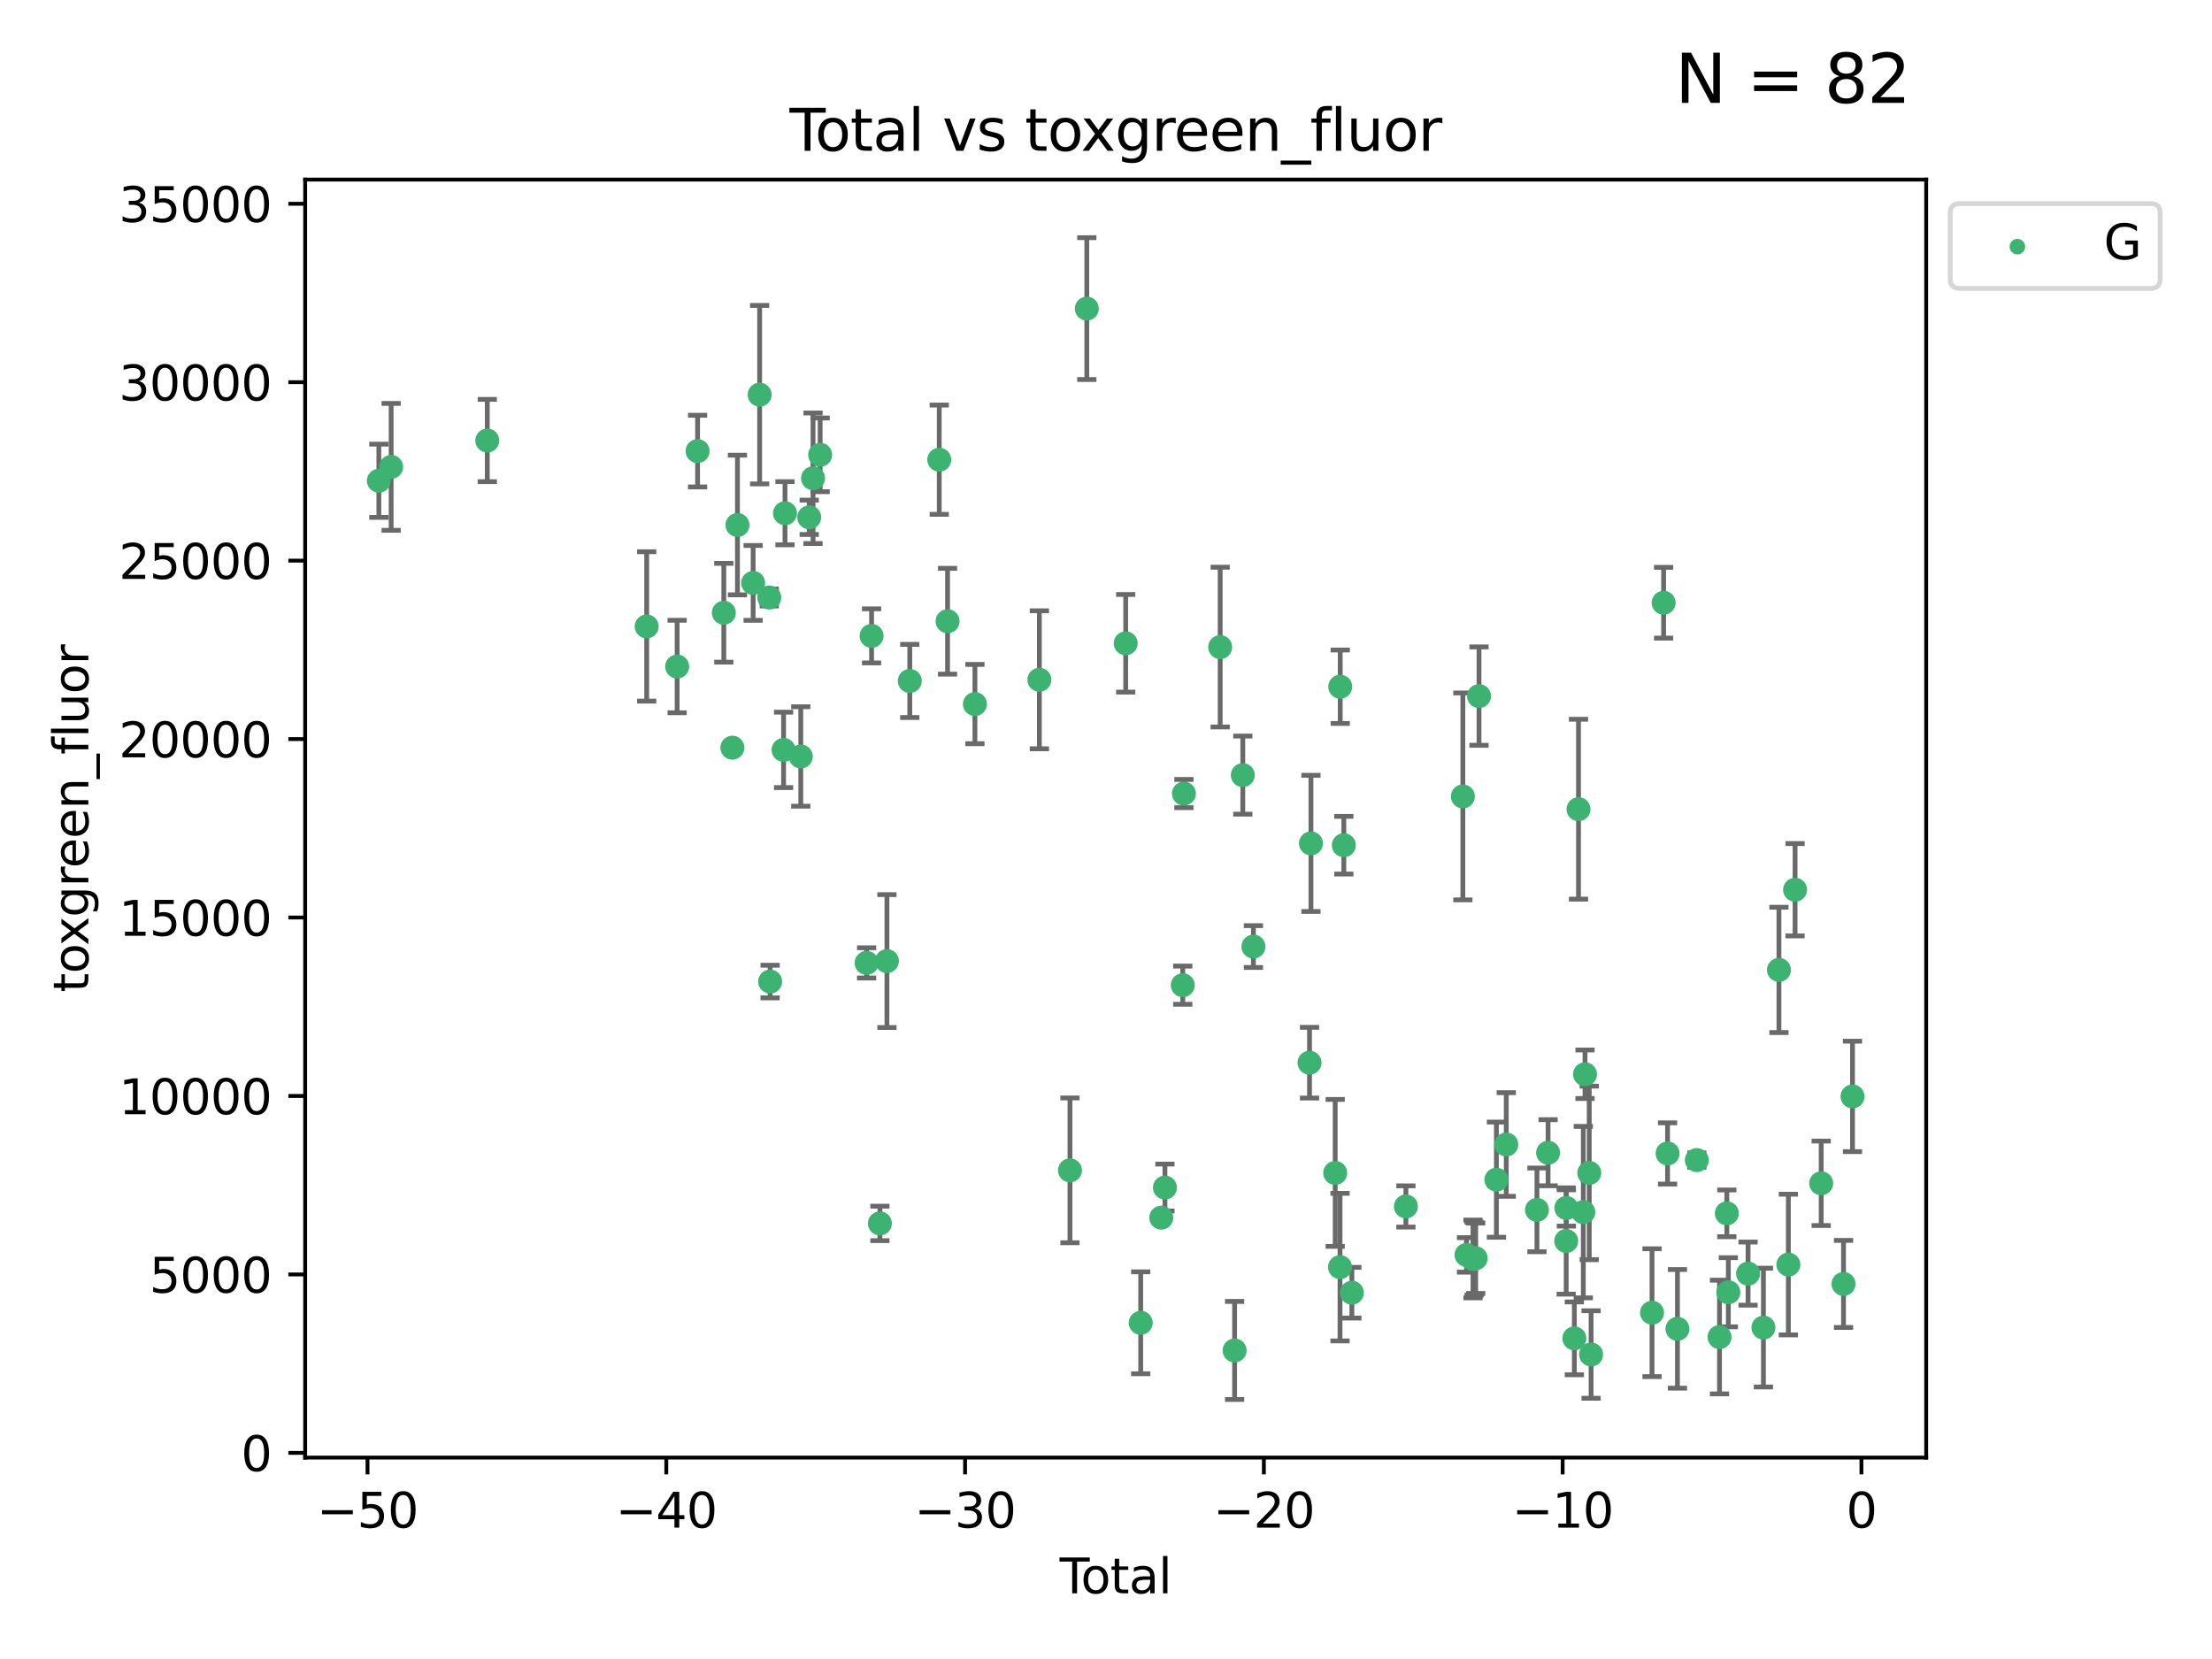<?xml version="1.0" encoding="utf-8" standalone="no"?>
<!DOCTYPE svg PUBLIC "-//W3C//DTD SVG 1.1//EN"
  "http://www.w3.org/Graphics/SVG/1.1/DTD/svg11.dtd">
<svg xmlns:xlink="http://www.w3.org/1999/xlink" width="460.8pt" height="345.6pt" viewBox="0 0 460.8 345.6" xmlns="http://www.w3.org/2000/svg" version="1.1">
 <defs>
  <style type="text/css">*{stroke-linejoin: round; stroke-linecap: butt}</style>
 </defs>
 <g id="figure_1">
  <g id="patch_1">
   <path d="M 0 345.6 
L 460.8 345.6 
L 460.8 0 
L 0 0 
z
" style="fill: #ffffff"/>
  </g>
  <g id="axes_1">
   <g id="patch_2">
    <path d="M 63.571 303.64 
L 401.26 303.64 
L 401.26 37.411 
L 63.571 37.411 
z
" style="fill: #ffffff"/>
   </g>
   <g id="PathCollection_1">
    <defs>
     <path id="m3af3f0d8c7" d="M 0 1.118 
C 0.297 1.118 0.581 1 0.791 0.791 
C 1 0.581 1.118 0.297 1.118 0 
C 1.118 -0.297 1 -0.581 0.791 -0.791 
C 0.581 -1 0.297 -1.118 0 -1.118 
C -0.297 -1.118 -0.581 -1 -0.791 -0.791 
C -1 -0.581 -1.118 -0.297 -1.118 0 
C -1.118 0.297 -1 0.581 -0.791 0.791 
C -0.581 1 -0.297 1.118 0 1.118 
z
" style="stroke: #3cb371"/>
    </defs>
    <g clip-path="url(#p3f685da08e)">
     <use xlink:href="#m3af3f0d8c7" x="78.921" y="100.148" style="fill: #3cb371; stroke: #3cb371"/>
     <use xlink:href="#m3af3f0d8c7" x="81.481" y="97.261" style="fill: #3cb371; stroke: #3cb371"/>
     <use xlink:href="#m3af3f0d8c7" x="101.51" y="91.767" style="fill: #3cb371; stroke: #3cb371"/>
     <use xlink:href="#m3af3f0d8c7" x="134.718" y="130.495" style="fill: #3cb371; stroke: #3cb371"/>
     <use xlink:href="#m3af3f0d8c7" x="141.06" y="138.85" style="fill: #3cb371; stroke: #3cb371"/>
     <use xlink:href="#m3af3f0d8c7" x="145.32" y="93.971" style="fill: #3cb371; stroke: #3cb371"/>
     <use xlink:href="#m3af3f0d8c7" x="150.783" y="127.647" style="fill: #3cb371; stroke: #3cb371"/>
     <use xlink:href="#m3af3f0d8c7" x="152.565" y="155.753" style="fill: #3cb371; stroke: #3cb371"/>
     <use xlink:href="#m3af3f0d8c7" x="153.626" y="109.367" style="fill: #3cb371; stroke: #3cb371"/>
     <use xlink:href="#m3af3f0d8c7" x="156.893" y="121.431" style="fill: #3cb371; stroke: #3cb371"/>
     <use xlink:href="#m3af3f0d8c7" x="158.248" y="82.216" style="fill: #3cb371; stroke: #3cb371"/>
     <use xlink:href="#m3af3f0d8c7" x="160.252" y="124.469" style="fill: #3cb371; stroke: #3cb371"/>
     <use xlink:href="#m3af3f0d8c7" x="160.43" y="204.475" style="fill: #3cb371; stroke: #3cb371"/>
     <use xlink:href="#m3af3f0d8c7" x="163.235" y="156.216" style="fill: #3cb371; stroke: #3cb371"/>
     <use xlink:href="#m3af3f0d8c7" x="163.533" y="106.915" style="fill: #3cb371; stroke: #3cb371"/>
     <use xlink:href="#m3af3f0d8c7" x="166.818" y="157.589" style="fill: #3cb371; stroke: #3cb371"/>
     <use xlink:href="#m3af3f0d8c7" x="168.572" y="107.762" style="fill: #3cb371; stroke: #3cb371"/>
     <use xlink:href="#m3af3f0d8c7" x="169.37" y="99.628" style="fill: #3cb371; stroke: #3cb371"/>
     <use xlink:href="#m3af3f0d8c7" x="170.85" y="94.75" style="fill: #3cb371; stroke: #3cb371"/>
     <use xlink:href="#m3af3f0d8c7" x="180.532" y="200.587" style="fill: #3cb371; stroke: #3cb371"/>
     <use xlink:href="#m3af3f0d8c7" x="181.567" y="132.467" style="fill: #3cb371; stroke: #3cb371"/>
     <use xlink:href="#m3af3f0d8c7" x="183.298" y="254.859" style="fill: #3cb371; stroke: #3cb371"/>
     <use xlink:href="#m3af3f0d8c7" x="184.764" y="200.208" style="fill: #3cb371; stroke: #3cb371"/>
     <use xlink:href="#m3af3f0d8c7" x="189.525" y="141.853" style="fill: #3cb371; stroke: #3cb371"/>
     <use xlink:href="#m3af3f0d8c7" x="195.663" y="95.762" style="fill: #3cb371; stroke: #3cb371"/>
     <use xlink:href="#m3af3f0d8c7" x="197.393" y="129.411" style="fill: #3cb371; stroke: #3cb371"/>
     <use xlink:href="#m3af3f0d8c7" x="203.094" y="146.671" style="fill: #3cb371; stroke: #3cb371"/>
     <use xlink:href="#m3af3f0d8c7" x="216.52" y="141.609" style="fill: #3cb371; stroke: #3cb371"/>
     <use xlink:href="#m3af3f0d8c7" x="222.893" y="243.806" style="fill: #3cb371; stroke: #3cb371"/>
     <use xlink:href="#m3af3f0d8c7" x="226.402" y="64.286" style="fill: #3cb371; stroke: #3cb371"/>
     <use xlink:href="#m3af3f0d8c7" x="234.505" y="134.014" style="fill: #3cb371; stroke: #3cb371"/>
     <use xlink:href="#m3af3f0d8c7" x="237.632" y="275.566" style="fill: #3cb371; stroke: #3cb371"/>
     <use xlink:href="#m3af3f0d8c7" x="241.911" y="253.661" style="fill: #3cb371; stroke: #3cb371"/>
     <use xlink:href="#m3af3f0d8c7" x="242.678" y="247.387" style="fill: #3cb371; stroke: #3cb371"/>
     <use xlink:href="#m3af3f0d8c7" x="246.389" y="205.233" style="fill: #3cb371; stroke: #3cb371"/>
     <use xlink:href="#m3af3f0d8c7" x="246.632" y="165.313" style="fill: #3cb371; stroke: #3cb371"/>
     <use xlink:href="#m3af3f0d8c7" x="254.185" y="134.804" style="fill: #3cb371; stroke: #3cb371"/>
     <use xlink:href="#m3af3f0d8c7" x="257.19" y="281.325" style="fill: #3cb371; stroke: #3cb371"/>
     <use xlink:href="#m3af3f0d8c7" x="258.899" y="161.471" style="fill: #3cb371; stroke: #3cb371"/>
     <use xlink:href="#m3af3f0d8c7" x="261.111" y="197.186" style="fill: #3cb371; stroke: #3cb371"/>
     <use xlink:href="#m3af3f0d8c7" x="272.798" y="221.381" style="fill: #3cb371; stroke: #3cb371"/>
     <use xlink:href="#m3af3f0d8c7" x="273.095" y="175.692" style="fill: #3cb371; stroke: #3cb371"/>
     <use xlink:href="#m3af3f0d8c7" x="278.147" y="244.335" style="fill: #3cb371; stroke: #3cb371"/>
     <use xlink:href="#m3af3f0d8c7" x="279.15" y="263.967" style="fill: #3cb371; stroke: #3cb371"/>
     <use xlink:href="#m3af3f0d8c7" x="279.196" y="143.057" style="fill: #3cb371; stroke: #3cb371"/>
     <use xlink:href="#m3af3f0d8c7" x="279.944" y="176.07" style="fill: #3cb371; stroke: #3cb371"/>
     <use xlink:href="#m3af3f0d8c7" x="281.619" y="269.292" style="fill: #3cb371; stroke: #3cb371"/>
     <use xlink:href="#m3af3f0d8c7" x="292.874" y="251.327" style="fill: #3cb371; stroke: #3cb371"/>
     <use xlink:href="#m3af3f0d8c7" x="304.74" y="165.908" style="fill: #3cb371; stroke: #3cb371"/>
     <use xlink:href="#m3af3f0d8c7" x="305.503" y="261.421" style="fill: #3cb371; stroke: #3cb371"/>
     <use xlink:href="#m3af3f0d8c7" x="306.852" y="262.264" style="fill: #3cb371; stroke: #3cb371"/>
     <use xlink:href="#m3af3f0d8c7" x="307.081" y="262.208" style="fill: #3cb371; stroke: #3cb371"/>
     <use xlink:href="#m3af3f0d8c7" x="307.414" y="262.112" style="fill: #3cb371; stroke: #3cb371"/>
     <use xlink:href="#m3af3f0d8c7" x="308.106" y="145.01" style="fill: #3cb371; stroke: #3cb371"/>
     <use xlink:href="#m3af3f0d8c7" x="311.728" y="245.746" style="fill: #3cb371; stroke: #3cb371"/>
     <use xlink:href="#m3af3f0d8c7" x="313.781" y="238.421" style="fill: #3cb371; stroke: #3cb371"/>
     <use xlink:href="#m3af3f0d8c7" x="320.174" y="252.039" style="fill: #3cb371; stroke: #3cb371"/>
     <use xlink:href="#m3af3f0d8c7" x="322.494" y="240.137" style="fill: #3cb371; stroke: #3cb371"/>
     <use xlink:href="#m3af3f0d8c7" x="326.27" y="258.52" style="fill: #3cb371; stroke: #3cb371"/>
     <use xlink:href="#m3af3f0d8c7" x="326.302" y="251.637" style="fill: #3cb371; stroke: #3cb371"/>
     <use xlink:href="#m3af3f0d8c7" x="327.966" y="278.805" style="fill: #3cb371; stroke: #3cb371"/>
     <use xlink:href="#m3af3f0d8c7" x="328.832" y="168.568" style="fill: #3cb371; stroke: #3cb371"/>
     <use xlink:href="#m3af3f0d8c7" x="329.833" y="252.509" style="fill: #3cb371; stroke: #3cb371"/>
     <use xlink:href="#m3af3f0d8c7" x="330.188" y="223.788" style="fill: #3cb371; stroke: #3cb371"/>
     <use xlink:href="#m3af3f0d8c7" x="331.07" y="244.339" style="fill: #3cb371; stroke: #3cb371"/>
     <use xlink:href="#m3af3f0d8c7" x="331.453" y="282.168" style="fill: #3cb371; stroke: #3cb371"/>
     <use xlink:href="#m3af3f0d8c7" x="344.148" y="273.456" style="fill: #3cb371; stroke: #3cb371"/>
     <use xlink:href="#m3af3f0d8c7" x="346.561" y="125.561" style="fill: #3cb371; stroke: #3cb371"/>
     <use xlink:href="#m3af3f0d8c7" x="347.385" y="240.287" style="fill: #3cb371; stroke: #3cb371"/>
     <use xlink:href="#m3af3f0d8c7" x="349.442" y="276.822" style="fill: #3cb371; stroke: #3cb371"/>
     <use xlink:href="#m3af3f0d8c7" x="353.478" y="241.67" style="fill: #3cb371; stroke: #3cb371"/>
     <use xlink:href="#m3af3f0d8c7" x="358.206" y="278.528" style="fill: #3cb371; stroke: #3cb371"/>
     <use xlink:href="#m3af3f0d8c7" x="359.732" y="252.76" style="fill: #3cb371; stroke: #3cb371"/>
     <use xlink:href="#m3af3f0d8c7" x="360.045" y="269.199" style="fill: #3cb371; stroke: #3cb371"/>
     <use xlink:href="#m3af3f0d8c7" x="364.154" y="265.318" style="fill: #3cb371; stroke: #3cb371"/>
     <use xlink:href="#m3af3f0d8c7" x="367.354" y="276.562" style="fill: #3cb371; stroke: #3cb371"/>
     <use xlink:href="#m3af3f0d8c7" x="370.586" y="202.048" style="fill: #3cb371; stroke: #3cb371"/>
     <use xlink:href="#m3af3f0d8c7" x="372.549" y="263.428" style="fill: #3cb371; stroke: #3cb371"/>
     <use xlink:href="#m3af3f0d8c7" x="373.946" y="185.35" style="fill: #3cb371; stroke: #3cb371"/>
     <use xlink:href="#m3af3f0d8c7" x="379.388" y="246.501" style="fill: #3cb371; stroke: #3cb371"/>
     <use xlink:href="#m3af3f0d8c7" x="384.039" y="267.466" style="fill: #3cb371; stroke: #3cb371"/>
     <use xlink:href="#m3af3f0d8c7" x="385.911" y="228.404" style="fill: #3cb371; stroke: #3cb371"/>
    </g>
   </g>
   <g id="matplotlib.axis_1">
    <g id="xtick_1">
     <g id="line2d_1">
      <defs>
       <path id="mb79ed91404" d="M 0 0 
L 0 3.5 
" style="stroke: #000000; stroke-width: 0.8"/>
      </defs>
      <g>
       <use xlink:href="#mb79ed91404" x="76.557" y="303.64" style="stroke: #000000; stroke-width: 0.8"/>
      </g>
     </g>
     <g id="text_1">
      <!-- −50 -->
      <g transform="translate(66.005 318.238)scale(0.1 -0.1)">
       <defs>
        <path id="DejaVuSans-2212" d="M 678 2272 
L 4684 2272 
L 4684 1741 
L 678 1741 
L 678 2272 
z
" transform="scale(0.016)"/>
        <path id="DejaVuSans-35" d="M 691 4666 
L 3169 4666 
L 3169 4134 
L 1269 4134 
L 1269 2991 
Q 1406 3038 1543 3061 
Q 1681 3084 1819 3084 
Q 2600 3084 3056 2656 
Q 3513 2228 3513 1497 
Q 3513 744 3044 326 
Q 2575 -91 1722 -91 
Q 1428 -91 1123 -41 
Q 819 9 494 109 
L 494 744 
Q 775 591 1075 516 
Q 1375 441 1709 441 
Q 2250 441 2565 725 
Q 2881 1009 2881 1497 
Q 2881 1984 2565 2268 
Q 2250 2553 1709 2553 
Q 1456 2553 1204 2497 
Q 953 2441 691 2322 
L 691 4666 
z
" transform="scale(0.016)"/>
        <path id="DejaVuSans-30" d="M 2034 4250 
Q 1547 4250 1301 3770 
Q 1056 3291 1056 2328 
Q 1056 1369 1301 889 
Q 1547 409 2034 409 
Q 2525 409 2770 889 
Q 3016 1369 3016 2328 
Q 3016 3291 2770 3770 
Q 2525 4250 2034 4250 
z
M 2034 4750 
Q 2819 4750 3233 4129 
Q 3647 3509 3647 2328 
Q 3647 1150 3233 529 
Q 2819 -91 2034 -91 
Q 1250 -91 836 529 
Q 422 1150 422 2328 
Q 422 3509 836 4129 
Q 1250 4750 2034 4750 
z
" transform="scale(0.016)"/>
       </defs>
       <use xlink:href="#DejaVuSans-2212"/>
       <use xlink:href="#DejaVuSans-35" x="83.789"/>
       <use xlink:href="#DejaVuSans-30" x="147.412"/>
      </g>
     </g>
    </g>
    <g id="xtick_2">
     <g id="line2d_2">
      <g>
       <use xlink:href="#mb79ed91404" x="138.8" y="303.64" style="stroke: #000000; stroke-width: 0.8"/>
      </g>
     </g>
     <g id="text_2">
      <!-- −40 -->
      <g transform="translate(128.248 318.238)scale(0.1 -0.1)">
       <defs>
        <path id="DejaVuSans-34" d="M 2419 4116 
L 825 1625 
L 2419 1625 
L 2419 4116 
z
M 2253 4666 
L 3047 4666 
L 3047 1625 
L 3713 1625 
L 3713 1100 
L 3047 1100 
L 3047 0 
L 2419 0 
L 2419 1100 
L 313 1100 
L 313 1709 
L 2253 4666 
z
" transform="scale(0.016)"/>
       </defs>
       <use xlink:href="#DejaVuSans-2212"/>
       <use xlink:href="#DejaVuSans-34" x="83.789"/>
       <use xlink:href="#DejaVuSans-30" x="147.412"/>
      </g>
     </g>
    </g>
    <g id="xtick_3">
     <g id="line2d_3">
      <g>
       <use xlink:href="#mb79ed91404" x="201.043" y="303.64" style="stroke: #000000; stroke-width: 0.8"/>
      </g>
     </g>
     <g id="text_3">
      <!-- −30 -->
      <g transform="translate(190.491 318.238)scale(0.1 -0.1)">
       <defs>
        <path id="DejaVuSans-33" d="M 2597 2516 
Q 3050 2419 3304 2112 
Q 3559 1806 3559 1356 
Q 3559 666 3084 287 
Q 2609 -91 1734 -91 
Q 1441 -91 1130 -33 
Q 819 25 488 141 
L 488 750 
Q 750 597 1062 519 
Q 1375 441 1716 441 
Q 2309 441 2620 675 
Q 2931 909 2931 1356 
Q 2931 1769 2642 2001 
Q 2353 2234 1838 2234 
L 1294 2234 
L 1294 2753 
L 1863 2753 
Q 2328 2753 2575 2939 
Q 2822 3125 2822 3475 
Q 2822 3834 2567 4026 
Q 2313 4219 1838 4219 
Q 1578 4219 1281 4162 
Q 984 4106 628 3988 
L 628 4550 
Q 988 4650 1302 4700 
Q 1616 4750 1894 4750 
Q 2613 4750 3031 4423 
Q 3450 4097 3450 3541 
Q 3450 3153 3228 2886 
Q 3006 2619 2597 2516 
z
" transform="scale(0.016)"/>
       </defs>
       <use xlink:href="#DejaVuSans-2212"/>
       <use xlink:href="#DejaVuSans-33" x="83.789"/>
       <use xlink:href="#DejaVuSans-30" x="147.412"/>
      </g>
     </g>
    </g>
    <g id="xtick_4">
     <g id="line2d_4">
      <g>
       <use xlink:href="#mb79ed91404" x="263.286" y="303.64" style="stroke: #000000; stroke-width: 0.8"/>
      </g>
     </g>
     <g id="text_4">
      <!-- −20 -->
      <g transform="translate(252.734 318.238)scale(0.1 -0.1)">
       <defs>
        <path id="DejaVuSans-32" d="M 1228 531 
L 3431 531 
L 3431 0 
L 469 0 
L 469 531 
Q 828 903 1448 1529 
Q 2069 2156 2228 2338 
Q 2531 2678 2651 2914 
Q 2772 3150 2772 3378 
Q 2772 3750 2511 3984 
Q 2250 4219 1831 4219 
Q 1534 4219 1204 4116 
Q 875 4013 500 3803 
L 500 4441 
Q 881 4594 1212 4672 
Q 1544 4750 1819 4750 
Q 2544 4750 2975 4387 
Q 3406 4025 3406 3419 
Q 3406 3131 3298 2873 
Q 3191 2616 2906 2266 
Q 2828 2175 2409 1742 
Q 1991 1309 1228 531 
z
" transform="scale(0.016)"/>
       </defs>
       <use xlink:href="#DejaVuSans-2212"/>
       <use xlink:href="#DejaVuSans-32" x="83.789"/>
       <use xlink:href="#DejaVuSans-30" x="147.412"/>
      </g>
     </g>
    </g>
    <g id="xtick_5">
     <g id="line2d_5">
      <g>
       <use xlink:href="#mb79ed91404" x="325.529" y="303.64" style="stroke: #000000; stroke-width: 0.8"/>
      </g>
     </g>
     <g id="text_5">
      <!-- −10 -->
      <g transform="translate(314.977 318.238)scale(0.1 -0.1)">
       <defs>
        <path id="DejaVuSans-31" d="M 794 531 
L 1825 531 
L 1825 4091 
L 703 3866 
L 703 4441 
L 1819 4666 
L 2450 4666 
L 2450 531 
L 3481 531 
L 3481 0 
L 794 0 
L 794 531 
z
" transform="scale(0.016)"/>
       </defs>
       <use xlink:href="#DejaVuSans-2212"/>
       <use xlink:href="#DejaVuSans-31" x="83.789"/>
       <use xlink:href="#DejaVuSans-30" x="147.412"/>
      </g>
     </g>
    </g>
    <g id="xtick_6">
     <g id="line2d_6">
      <g>
       <use xlink:href="#mb79ed91404" x="387.772" y="303.64" style="stroke: #000000; stroke-width: 0.8"/>
      </g>
     </g>
     <g id="text_6">
      <!-- 0 -->
      <g transform="translate(384.591 318.238)scale(0.1 -0.1)">
       <use xlink:href="#DejaVuSans-30"/>
      </g>
     </g>
    </g>
    <g id="text_7">
     <!-- Total -->
     <g transform="translate(220.739 331.917)scale(0.1 -0.1)">
      <defs>
       <path id="DejaVuSans-54" d="M -19 4666 
L 3928 4666 
L 3928 4134 
L 2272 4134 
L 2272 0 
L 1638 0 
L 1638 4134 
L -19 4134 
L -19 4666 
z
" transform="scale(0.016)"/>
       <path id="DejaVuSans-6f" d="M 1959 3097 
Q 1497 3097 1228 2736 
Q 959 2375 959 1747 
Q 959 1119 1226 758 
Q 1494 397 1959 397 
Q 2419 397 2687 759 
Q 2956 1122 2956 1747 
Q 2956 2369 2687 2733 
Q 2419 3097 1959 3097 
z
M 1959 3584 
Q 2709 3584 3137 3096 
Q 3566 2609 3566 1747 
Q 3566 888 3137 398 
Q 2709 -91 1959 -91 
Q 1206 -91 779 398 
Q 353 888 353 1747 
Q 353 2609 779 3096 
Q 1206 3584 1959 3584 
z
" transform="scale(0.016)"/>
       <path id="DejaVuSans-74" d="M 1172 4494 
L 1172 3500 
L 2356 3500 
L 2356 3053 
L 1172 3053 
L 1172 1153 
Q 1172 725 1289 603 
Q 1406 481 1766 481 
L 2356 481 
L 2356 0 
L 1766 0 
Q 1100 0 847 248 
Q 594 497 594 1153 
L 594 3053 
L 172 3053 
L 172 3500 
L 594 3500 
L 594 4494 
L 1172 4494 
z
" transform="scale(0.016)"/>
       <path id="DejaVuSans-61" d="M 2194 1759 
Q 1497 1759 1228 1600 
Q 959 1441 959 1056 
Q 959 750 1161 570 
Q 1363 391 1709 391 
Q 2188 391 2477 730 
Q 2766 1069 2766 1631 
L 2766 1759 
L 2194 1759 
z
M 3341 1997 
L 3341 0 
L 2766 0 
L 2766 531 
Q 2569 213 2275 61 
Q 1981 -91 1556 -91 
Q 1019 -91 701 211 
Q 384 513 384 1019 
Q 384 1609 779 1909 
Q 1175 2209 1959 2209 
L 2766 2209 
L 2766 2266 
Q 2766 2663 2505 2880 
Q 2244 3097 1772 3097 
Q 1472 3097 1187 3025 
Q 903 2953 641 2809 
L 641 3341 
Q 956 3463 1253 3523 
Q 1550 3584 1831 3584 
Q 2591 3584 2966 3190 
Q 3341 2797 3341 1997 
z
" transform="scale(0.016)"/>
       <path id="DejaVuSans-6c" d="M 603 4863 
L 1178 4863 
L 1178 0 
L 603 0 
L 603 4863 
z
" transform="scale(0.016)"/>
      </defs>
      <use xlink:href="#DejaVuSans-54"/>
      <use xlink:href="#DejaVuSans-6f" x="44.084"/>
      <use xlink:href="#DejaVuSans-74" x="105.266"/>
      <use xlink:href="#DejaVuSans-61" x="144.475"/>
      <use xlink:href="#DejaVuSans-6c" x="205.754"/>
     </g>
    </g>
   </g>
   <g id="matplotlib.axis_2">
    <g id="ytick_1">
     <g id="line2d_7">
      <defs>
       <path id="m75c25b839e" d="M 0 0 
L -3.5 0 
" style="stroke: #000000; stroke-width: 0.8"/>
      </defs>
      <g>
       <use xlink:href="#m75c25b839e" x="63.571" y="302.657" style="stroke: #000000; stroke-width: 0.8"/>
      </g>
     </g>
     <g id="text_8">
      <!-- 0 -->
      <g transform="translate(50.209 306.456)scale(0.1 -0.1)">
       <use xlink:href="#DejaVuSans-30"/>
      </g>
     </g>
    </g>
    <g id="ytick_2">
     <g id="line2d_8">
      <g>
       <use xlink:href="#m75c25b839e" x="63.571" y="265.484" style="stroke: #000000; stroke-width: 0.8"/>
      </g>
     </g>
     <g id="text_9">
      <!-- 5000 -->
      <g transform="translate(31.121 269.283)scale(0.1 -0.1)">
       <use xlink:href="#DejaVuSans-35"/>
       <use xlink:href="#DejaVuSans-30" x="63.623"/>
       <use xlink:href="#DejaVuSans-30" x="127.246"/>
       <use xlink:href="#DejaVuSans-30" x="190.869"/>
      </g>
     </g>
    </g>
    <g id="ytick_3">
     <g id="line2d_9">
      <g>
       <use xlink:href="#m75c25b839e" x="63.571" y="228.311" style="stroke: #000000; stroke-width: 0.8"/>
      </g>
     </g>
     <g id="text_10">
      <!-- 10000 -->
      <g transform="translate(24.759 232.11)scale(0.1 -0.1)">
       <use xlink:href="#DejaVuSans-31"/>
       <use xlink:href="#DejaVuSans-30" x="63.623"/>
       <use xlink:href="#DejaVuSans-30" x="127.246"/>
       <use xlink:href="#DejaVuSans-30" x="190.869"/>
       <use xlink:href="#DejaVuSans-30" x="254.492"/>
      </g>
     </g>
    </g>
    <g id="ytick_4">
     <g id="line2d_10">
      <g>
       <use xlink:href="#m75c25b839e" x="63.571" y="191.138" style="stroke: #000000; stroke-width: 0.8"/>
      </g>
     </g>
     <g id="text_11">
      <!-- 15000 -->
      <g transform="translate(24.759 194.937)scale(0.1 -0.1)">
       <use xlink:href="#DejaVuSans-31"/>
       <use xlink:href="#DejaVuSans-35" x="63.623"/>
       <use xlink:href="#DejaVuSans-30" x="127.246"/>
       <use xlink:href="#DejaVuSans-30" x="190.869"/>
       <use xlink:href="#DejaVuSans-30" x="254.492"/>
      </g>
     </g>
    </g>
    <g id="ytick_5">
     <g id="line2d_11">
      <g>
       <use xlink:href="#m75c25b839e" x="63.571" y="153.965" style="stroke: #000000; stroke-width: 0.8"/>
      </g>
     </g>
     <g id="text_12">
      <!-- 20000 -->
      <g transform="translate(24.759 157.764)scale(0.1 -0.1)">
       <use xlink:href="#DejaVuSans-32"/>
       <use xlink:href="#DejaVuSans-30" x="63.623"/>
       <use xlink:href="#DejaVuSans-30" x="127.246"/>
       <use xlink:href="#DejaVuSans-30" x="190.869"/>
       <use xlink:href="#DejaVuSans-30" x="254.492"/>
      </g>
     </g>
    </g>
    <g id="ytick_6">
     <g id="line2d_12">
      <g>
       <use xlink:href="#m75c25b839e" x="63.571" y="116.792" style="stroke: #000000; stroke-width: 0.8"/>
      </g>
     </g>
     <g id="text_13">
      <!-- 25000 -->
      <g transform="translate(24.759 120.591)scale(0.1 -0.1)">
       <use xlink:href="#DejaVuSans-32"/>
       <use xlink:href="#DejaVuSans-35" x="63.623"/>
       <use xlink:href="#DejaVuSans-30" x="127.246"/>
       <use xlink:href="#DejaVuSans-30" x="190.869"/>
       <use xlink:href="#DejaVuSans-30" x="254.492"/>
      </g>
     </g>
    </g>
    <g id="ytick_7">
     <g id="line2d_13">
      <g>
       <use xlink:href="#m75c25b839e" x="63.571" y="79.619" style="stroke: #000000; stroke-width: 0.8"/>
      </g>
     </g>
     <g id="text_14">
      <!-- 30000 -->
      <g transform="translate(24.759 83.418)scale(0.1 -0.1)">
       <use xlink:href="#DejaVuSans-33"/>
       <use xlink:href="#DejaVuSans-30" x="63.623"/>
       <use xlink:href="#DejaVuSans-30" x="127.246"/>
       <use xlink:href="#DejaVuSans-30" x="190.869"/>
       <use xlink:href="#DejaVuSans-30" x="254.492"/>
      </g>
     </g>
    </g>
    <g id="ytick_8">
     <g id="line2d_14">
      <g>
       <use xlink:href="#m75c25b839e" x="63.571" y="42.445" style="stroke: #000000; stroke-width: 0.8"/>
      </g>
     </g>
     <g id="text_15">
      <!-- 35000 -->
      <g transform="translate(24.759 46.245)scale(0.1 -0.1)">
       <use xlink:href="#DejaVuSans-33"/>
       <use xlink:href="#DejaVuSans-35" x="63.623"/>
       <use xlink:href="#DejaVuSans-30" x="127.246"/>
       <use xlink:href="#DejaVuSans-30" x="190.869"/>
       <use xlink:href="#DejaVuSans-30" x="254.492"/>
      </g>
     </g>
    </g>
    <g id="text_16">
     <!-- toxgreen_fluor -->
     <g transform="translate(18.401 206.72)rotate(-90)scale(0.1 -0.1)">
      <defs>
       <path id="DejaVuSans-78" d="M 3513 3500 
L 2247 1797 
L 3578 0 
L 2900 0 
L 1881 1375 
L 863 0 
L 184 0 
L 1544 1831 
L 300 3500 
L 978 3500 
L 1906 2253 
L 2834 3500 
L 3513 3500 
z
" transform="scale(0.016)"/>
       <path id="DejaVuSans-67" d="M 2906 1791 
Q 2906 2416 2648 2759 
Q 2391 3103 1925 3103 
Q 1463 3103 1205 2759 
Q 947 2416 947 1791 
Q 947 1169 1205 825 
Q 1463 481 1925 481 
Q 2391 481 2648 825 
Q 2906 1169 2906 1791 
z
M 3481 434 
Q 3481 -459 3084 -895 
Q 2688 -1331 1869 -1331 
Q 1566 -1331 1297 -1286 
Q 1028 -1241 775 -1147 
L 775 -588 
Q 1028 -725 1275 -790 
Q 1522 -856 1778 -856 
Q 2344 -856 2625 -561 
Q 2906 -266 2906 331 
L 2906 616 
Q 2728 306 2450 153 
Q 2172 0 1784 0 
Q 1141 0 747 490 
Q 353 981 353 1791 
Q 353 2603 747 3093 
Q 1141 3584 1784 3584 
Q 2172 3584 2450 3431 
Q 2728 3278 2906 2969 
L 2906 3500 
L 3481 3500 
L 3481 434 
z
" transform="scale(0.016)"/>
       <path id="DejaVuSans-72" d="M 2631 2963 
Q 2534 3019 2420 3045 
Q 2306 3072 2169 3072 
Q 1681 3072 1420 2755 
Q 1159 2438 1159 1844 
L 1159 0 
L 581 0 
L 581 3500 
L 1159 3500 
L 1159 2956 
Q 1341 3275 1631 3429 
Q 1922 3584 2338 3584 
Q 2397 3584 2469 3576 
Q 2541 3569 2628 3553 
L 2631 2963 
z
" transform="scale(0.016)"/>
       <path id="DejaVuSans-65" d="M 3597 1894 
L 3597 1613 
L 953 1613 
Q 991 1019 1311 708 
Q 1631 397 2203 397 
Q 2534 397 2845 478 
Q 3156 559 3463 722 
L 3463 178 
Q 3153 47 2828 -22 
Q 2503 -91 2169 -91 
Q 1331 -91 842 396 
Q 353 884 353 1716 
Q 353 2575 817 3079 
Q 1281 3584 2069 3584 
Q 2775 3584 3186 3129 
Q 3597 2675 3597 1894 
z
M 3022 2063 
Q 3016 2534 2758 2815 
Q 2500 3097 2075 3097 
Q 1594 3097 1305 2825 
Q 1016 2553 972 2059 
L 3022 2063 
z
" transform="scale(0.016)"/>
       <path id="DejaVuSans-6e" d="M 3513 2113 
L 3513 0 
L 2938 0 
L 2938 2094 
Q 2938 2591 2744 2837 
Q 2550 3084 2163 3084 
Q 1697 3084 1428 2787 
Q 1159 2491 1159 1978 
L 1159 0 
L 581 0 
L 581 3500 
L 1159 3500 
L 1159 2956 
Q 1366 3272 1645 3428 
Q 1925 3584 2291 3584 
Q 2894 3584 3203 3211 
Q 3513 2838 3513 2113 
z
" transform="scale(0.016)"/>
       <path id="DejaVuSans-5f" d="M 3263 -1063 
L 3263 -1509 
L -63 -1509 
L -63 -1063 
L 3263 -1063 
z
" transform="scale(0.016)"/>
       <path id="DejaVuSans-66" d="M 2375 4863 
L 2375 4384 
L 1825 4384 
Q 1516 4384 1395 4259 
Q 1275 4134 1275 3809 
L 1275 3500 
L 2222 3500 
L 2222 3053 
L 1275 3053 
L 1275 0 
L 697 0 
L 697 3053 
L 147 3053 
L 147 3500 
L 697 3500 
L 697 3744 
Q 697 4328 969 4595 
Q 1241 4863 1831 4863 
L 2375 4863 
z
" transform="scale(0.016)"/>
       <path id="DejaVuSans-75" d="M 544 1381 
L 544 3500 
L 1119 3500 
L 1119 1403 
Q 1119 906 1312 657 
Q 1506 409 1894 409 
Q 2359 409 2629 706 
Q 2900 1003 2900 1516 
L 2900 3500 
L 3475 3500 
L 3475 0 
L 2900 0 
L 2900 538 
Q 2691 219 2414 64 
Q 2138 -91 1772 -91 
Q 1169 -91 856 284 
Q 544 659 544 1381 
z
M 1991 3584 
L 1991 3584 
z
" transform="scale(0.016)"/>
      </defs>
      <use xlink:href="#DejaVuSans-74"/>
      <use xlink:href="#DejaVuSans-6f" x="39.209"/>
      <use xlink:href="#DejaVuSans-78" x="97.266"/>
      <use xlink:href="#DejaVuSans-67" x="156.445"/>
      <use xlink:href="#DejaVuSans-72" x="219.922"/>
      <use xlink:href="#DejaVuSans-65" x="258.785"/>
      <use xlink:href="#DejaVuSans-65" x="320.309"/>
      <use xlink:href="#DejaVuSans-6e" x="381.832"/>
      <use xlink:href="#DejaVuSans-5f" x="445.211"/>
      <use xlink:href="#DejaVuSans-66" x="495.211"/>
      <use xlink:href="#DejaVuSans-6c" x="530.416"/>
      <use xlink:href="#DejaVuSans-75" x="558.199"/>
      <use xlink:href="#DejaVuSans-6f" x="621.578"/>
      <use xlink:href="#DejaVuSans-72" x="682.76"/>
     </g>
    </g>
   </g>
   <g id="LineCollection_1">
    <path d="M 78.921 107.777 
L 78.921 92.52 
" clip-path="url(#p3f685da08e)" style="fill: none; stroke: #696969"/>
    <path d="M 81.481 110.477 
L 81.481 84.044 
" clip-path="url(#p3f685da08e)" style="fill: none; stroke: #696969"/>
    <path d="M 101.51 100.337 
L 101.51 83.197 
" clip-path="url(#p3f685da08e)" style="fill: none; stroke: #696969"/>
    <path d="M 134.718 146.055 
L 134.718 114.936 
" clip-path="url(#p3f685da08e)" style="fill: none; stroke: #696969"/>
    <path d="M 141.06 148.483 
L 141.06 129.217 
" clip-path="url(#p3f685da08e)" style="fill: none; stroke: #696969"/>
    <path d="M 145.32 101.437 
L 145.32 86.506 
" clip-path="url(#p3f685da08e)" style="fill: none; stroke: #696969"/>
    <path d="M 150.783 137.94 
L 150.783 117.355 
" clip-path="url(#p3f685da08e)" style="fill: none; stroke: #696969"/>
    <path d="M 152.565 156.309 
L 152.565 155.196 
" clip-path="url(#p3f685da08e)" style="fill: none; stroke: #696969"/>
    <path d="M 153.626 123.913 
L 153.626 94.82 
" clip-path="url(#p3f685da08e)" style="fill: none; stroke: #696969"/>
    <path d="M 156.893 129.23 
L 156.893 113.632 
" clip-path="url(#p3f685da08e)" style="fill: none; stroke: #696969"/>
    <path d="M 158.248 100.805 
L 158.248 63.628 
" clip-path="url(#p3f685da08e)" style="fill: none; stroke: #696969"/>
    <path d="M 160.252 126.236 
L 160.252 122.702 
" clip-path="url(#p3f685da08e)" style="fill: none; stroke: #696969"/>
    <path d="M 160.43 207.875 
L 160.43 201.075 
" clip-path="url(#p3f685da08e)" style="fill: none; stroke: #696969"/>
    <path d="M 163.235 164.071 
L 163.235 148.362 
" clip-path="url(#p3f685da08e)" style="fill: none; stroke: #696969"/>
    <path d="M 163.533 113.496 
L 163.533 100.334 
" clip-path="url(#p3f685da08e)" style="fill: none; stroke: #696969"/>
    <path d="M 166.818 167.95 
L 166.818 147.229 
" clip-path="url(#p3f685da08e)" style="fill: none; stroke: #696969"/>
    <path d="M 168.572 111.343 
L 168.572 104.181 
" clip-path="url(#p3f685da08e)" style="fill: none; stroke: #696969"/>
    <path d="M 169.37 113.224 
L 169.37 86.032 
" clip-path="url(#p3f685da08e)" style="fill: none; stroke: #696969"/>
    <path d="M 170.85 102.428 
L 170.85 87.072 
" clip-path="url(#p3f685da08e)" style="fill: none; stroke: #696969"/>
    <path d="M 180.532 203.737 
L 180.532 197.436 
" clip-path="url(#p3f685da08e)" style="fill: none; stroke: #696969"/>
    <path d="M 181.567 138.101 
L 181.567 126.833 
" clip-path="url(#p3f685da08e)" style="fill: none; stroke: #696969"/>
    <path d="M 183.298 258.45 
L 183.298 251.269 
" clip-path="url(#p3f685da08e)" style="fill: none; stroke: #696969"/>
    <path d="M 184.764 214.05 
L 184.764 186.365 
" clip-path="url(#p3f685da08e)" style="fill: none; stroke: #696969"/>
    <path d="M 189.525 149.472 
L 189.525 134.234 
" clip-path="url(#p3f685da08e)" style="fill: none; stroke: #696969"/>
    <path d="M 195.663 107.144 
L 195.663 84.38 
" clip-path="url(#p3f685da08e)" style="fill: none; stroke: #696969"/>
    <path d="M 197.393 140.431 
L 197.393 118.392 
" clip-path="url(#p3f685da08e)" style="fill: none; stroke: #696969"/>
    <path d="M 203.094 154.929 
L 203.094 138.413 
" clip-path="url(#p3f685da08e)" style="fill: none; stroke: #696969"/>
    <path d="M 216.52 155.985 
L 216.52 127.233 
" clip-path="url(#p3f685da08e)" style="fill: none; stroke: #696969"/>
    <path d="M 222.893 258.893 
L 222.893 228.72 
" clip-path="url(#p3f685da08e)" style="fill: none; stroke: #696969"/>
    <path d="M 226.402 79.06 
L 226.402 49.513 
" clip-path="url(#p3f685da08e)" style="fill: none; stroke: #696969"/>
    <path d="M 234.505 144.185 
L 234.505 123.843 
" clip-path="url(#p3f685da08e)" style="fill: none; stroke: #696969"/>
    <path d="M 237.632 286.183 
L 237.632 264.949 
" clip-path="url(#p3f685da08e)" style="fill: none; stroke: #696969"/>
    <path d="M 241.911 254.599 
L 241.911 252.722 
" clip-path="url(#p3f685da08e)" style="fill: none; stroke: #696969"/>
    <path d="M 242.678 252.278 
L 242.678 242.495 
" clip-path="url(#p3f685da08e)" style="fill: none; stroke: #696969"/>
    <path d="M 246.389 209.213 
L 246.389 201.253 
" clip-path="url(#p3f685da08e)" style="fill: none; stroke: #696969"/>
    <path d="M 246.632 168.252 
L 246.632 162.374 
" clip-path="url(#p3f685da08e)" style="fill: none; stroke: #696969"/>
    <path d="M 254.185 151.446 
L 254.185 118.162 
" clip-path="url(#p3f685da08e)" style="fill: none; stroke: #696969"/>
    <path d="M 257.19 291.539 
L 257.19 271.112 
" clip-path="url(#p3f685da08e)" style="fill: none; stroke: #696969"/>
    <path d="M 258.899 169.608 
L 258.899 153.333 
" clip-path="url(#p3f685da08e)" style="fill: none; stroke: #696969"/>
    <path d="M 261.111 201.541 
L 261.111 192.831 
" clip-path="url(#p3f685da08e)" style="fill: none; stroke: #696969"/>
    <path d="M 272.798 228.746 
L 272.798 214.016 
" clip-path="url(#p3f685da08e)" style="fill: none; stroke: #696969"/>
    <path d="M 273.095 189.881 
L 273.095 161.503 
" clip-path="url(#p3f685da08e)" style="fill: none; stroke: #696969"/>
    <path d="M 278.147 259.641 
L 278.147 229.029 
" clip-path="url(#p3f685da08e)" style="fill: none; stroke: #696969"/>
    <path d="M 279.15 279.338 
L 279.15 248.596 
" clip-path="url(#p3f685da08e)" style="fill: none; stroke: #696969"/>
    <path d="M 279.196 150.71 
L 279.196 135.405 
" clip-path="url(#p3f685da08e)" style="fill: none; stroke: #696969"/>
    <path d="M 279.944 182.078 
L 279.944 170.063 
" clip-path="url(#p3f685da08e)" style="fill: none; stroke: #696969"/>
    <path d="M 281.619 274.575 
L 281.619 264.01 
" clip-path="url(#p3f685da08e)" style="fill: none; stroke: #696969"/>
    <path d="M 292.874 255.621 
L 292.874 247.034 
" clip-path="url(#p3f685da08e)" style="fill: none; stroke: #696969"/>
    <path d="M 304.74 187.463 
L 304.74 144.352 
" clip-path="url(#p3f685da08e)" style="fill: none; stroke: #696969"/>
    <path d="M 305.503 265.016 
L 305.503 257.825 
" clip-path="url(#p3f685da08e)" style="fill: none; stroke: #696969"/>
    <path d="M 306.852 270.369 
L 306.852 254.159 
" clip-path="url(#p3f685da08e)" style="fill: none; stroke: #696969"/>
    <path d="M 307.081 269.809 
L 307.081 254.608 
" clip-path="url(#p3f685da08e)" style="fill: none; stroke: #696969"/>
    <path d="M 307.414 269.441 
L 307.414 254.783 
" clip-path="url(#p3f685da08e)" style="fill: none; stroke: #696969"/>
    <path d="M 308.106 155.257 
L 308.106 134.762 
" clip-path="url(#p3f685da08e)" style="fill: none; stroke: #696969"/>
    <path d="M 311.728 257.74 
L 311.728 233.751 
" clip-path="url(#p3f685da08e)" style="fill: none; stroke: #696969"/>
    <path d="M 313.781 249.221 
L 313.781 227.622 
" clip-path="url(#p3f685da08e)" style="fill: none; stroke: #696969"/>
    <path d="M 320.174 260.759 
L 320.174 243.319 
" clip-path="url(#p3f685da08e)" style="fill: none; stroke: #696969"/>
    <path d="M 322.494 247.022 
L 322.494 233.252 
" clip-path="url(#p3f685da08e)" style="fill: none; stroke: #696969"/>
    <path d="M 326.27 269.59 
L 326.27 247.451 
" clip-path="url(#p3f685da08e)" style="fill: none; stroke: #696969"/>
    <path d="M 326.302 255.426 
L 326.302 247.849 
" clip-path="url(#p3f685da08e)" style="fill: none; stroke: #696969"/>
    <path d="M 327.966 286.393 
L 327.966 271.218 
" clip-path="url(#p3f685da08e)" style="fill: none; stroke: #696969"/>
    <path d="M 328.832 187.305 
L 328.832 149.83 
" clip-path="url(#p3f685da08e)" style="fill: none; stroke: #696969"/>
    <path d="M 329.833 270.368 
L 329.833 234.65 
" clip-path="url(#p3f685da08e)" style="fill: none; stroke: #696969"/>
    <path d="M 330.188 228.841 
L 330.188 218.735 
" clip-path="url(#p3f685da08e)" style="fill: none; stroke: #696969"/>
    <path d="M 331.07 262.409 
L 331.07 226.268 
" clip-path="url(#p3f685da08e)" style="fill: none; stroke: #696969"/>
    <path d="M 331.453 291.281 
L 331.453 273.055 
" clip-path="url(#p3f685da08e)" style="fill: none; stroke: #696969"/>
    <path d="M 344.148 286.769 
L 344.148 260.143 
" clip-path="url(#p3f685da08e)" style="fill: none; stroke: #696969"/>
    <path d="M 346.561 132.933 
L 346.561 118.188 
" clip-path="url(#p3f685da08e)" style="fill: none; stroke: #696969"/>
    <path d="M 347.385 246.662 
L 347.385 233.911 
" clip-path="url(#p3f685da08e)" style="fill: none; stroke: #696969"/>
    <path d="M 349.442 289.177 
L 349.442 264.466 
" clip-path="url(#p3f685da08e)" style="fill: none; stroke: #696969"/>
    <path d="M 353.478 243.16 
L 353.478 240.179 
" clip-path="url(#p3f685da08e)" style="fill: none; stroke: #696969"/>
    <path d="M 358.206 290.368 
L 358.206 266.687 
" clip-path="url(#p3f685da08e)" style="fill: none; stroke: #696969"/>
    <path d="M 359.732 257.628 
L 359.732 247.892 
" clip-path="url(#p3f685da08e)" style="fill: none; stroke: #696969"/>
    <path d="M 360.045 276.399 
L 360.045 261.999 
" clip-path="url(#p3f685da08e)" style="fill: none; stroke: #696969"/>
    <path d="M 364.154 271.892 
L 364.154 258.743 
" clip-path="url(#p3f685da08e)" style="fill: none; stroke: #696969"/>
    <path d="M 367.354 288.931 
L 367.354 264.194 
" clip-path="url(#p3f685da08e)" style="fill: none; stroke: #696969"/>
    <path d="M 370.586 215.103 
L 370.586 188.993 
" clip-path="url(#p3f685da08e)" style="fill: none; stroke: #696969"/>
    <path d="M 372.549 278.082 
L 372.549 248.773 
" clip-path="url(#p3f685da08e)" style="fill: none; stroke: #696969"/>
    <path d="M 373.946 194.968 
L 373.946 175.732 
" clip-path="url(#p3f685da08e)" style="fill: none; stroke: #696969"/>
    <path d="M 379.388 255.301 
L 379.388 237.702 
" clip-path="url(#p3f685da08e)" style="fill: none; stroke: #696969"/>
    <path d="M 384.039 276.537 
L 384.039 258.396 
" clip-path="url(#p3f685da08e)" style="fill: none; stroke: #696969"/>
    <path d="M 385.911 239.908 
L 385.911 216.899 
" clip-path="url(#p3f685da08e)" style="fill: none; stroke: #696969"/>
   </g>
   <g id="line2d_15">
    <defs>
     <path id="m013f3434e3" d="M 2 0 
L -2 -0 
" style="stroke: #696969"/>
    </defs>
    <g clip-path="url(#p3f685da08e)">
     <use xlink:href="#m013f3434e3" x="78.921" y="107.777" style="fill: #696969; stroke: #696969"/>
     <use xlink:href="#m013f3434e3" x="81.481" y="110.477" style="fill: #696969; stroke: #696969"/>
     <use xlink:href="#m013f3434e3" x="101.51" y="100.337" style="fill: #696969; stroke: #696969"/>
     <use xlink:href="#m013f3434e3" x="134.718" y="146.055" style="fill: #696969; stroke: #696969"/>
     <use xlink:href="#m013f3434e3" x="141.06" y="148.483" style="fill: #696969; stroke: #696969"/>
     <use xlink:href="#m013f3434e3" x="145.32" y="101.437" style="fill: #696969; stroke: #696969"/>
     <use xlink:href="#m013f3434e3" x="150.783" y="137.94" style="fill: #696969; stroke: #696969"/>
     <use xlink:href="#m013f3434e3" x="152.565" y="156.309" style="fill: #696969; stroke: #696969"/>
     <use xlink:href="#m013f3434e3" x="153.626" y="123.913" style="fill: #696969; stroke: #696969"/>
     <use xlink:href="#m013f3434e3" x="156.893" y="129.23" style="fill: #696969; stroke: #696969"/>
     <use xlink:href="#m013f3434e3" x="158.248" y="100.805" style="fill: #696969; stroke: #696969"/>
     <use xlink:href="#m013f3434e3" x="160.252" y="126.236" style="fill: #696969; stroke: #696969"/>
     <use xlink:href="#m013f3434e3" x="160.43" y="207.875" style="fill: #696969; stroke: #696969"/>
     <use xlink:href="#m013f3434e3" x="163.235" y="164.071" style="fill: #696969; stroke: #696969"/>
     <use xlink:href="#m013f3434e3" x="163.533" y="113.496" style="fill: #696969; stroke: #696969"/>
     <use xlink:href="#m013f3434e3" x="166.818" y="167.95" style="fill: #696969; stroke: #696969"/>
     <use xlink:href="#m013f3434e3" x="168.572" y="111.343" style="fill: #696969; stroke: #696969"/>
     <use xlink:href="#m013f3434e3" x="169.37" y="113.224" style="fill: #696969; stroke: #696969"/>
     <use xlink:href="#m013f3434e3" x="170.85" y="102.428" style="fill: #696969; stroke: #696969"/>
     <use xlink:href="#m013f3434e3" x="180.532" y="203.737" style="fill: #696969; stroke: #696969"/>
     <use xlink:href="#m013f3434e3" x="181.567" y="138.101" style="fill: #696969; stroke: #696969"/>
     <use xlink:href="#m013f3434e3" x="183.298" y="258.45" style="fill: #696969; stroke: #696969"/>
     <use xlink:href="#m013f3434e3" x="184.764" y="214.05" style="fill: #696969; stroke: #696969"/>
     <use xlink:href="#m013f3434e3" x="189.525" y="149.472" style="fill: #696969; stroke: #696969"/>
     <use xlink:href="#m013f3434e3" x="195.663" y="107.144" style="fill: #696969; stroke: #696969"/>
     <use xlink:href="#m013f3434e3" x="197.393" y="140.431" style="fill: #696969; stroke: #696969"/>
     <use xlink:href="#m013f3434e3" x="203.094" y="154.929" style="fill: #696969; stroke: #696969"/>
     <use xlink:href="#m013f3434e3" x="216.52" y="155.985" style="fill: #696969; stroke: #696969"/>
     <use xlink:href="#m013f3434e3" x="222.893" y="258.893" style="fill: #696969; stroke: #696969"/>
     <use xlink:href="#m013f3434e3" x="226.402" y="79.06" style="fill: #696969; stroke: #696969"/>
     <use xlink:href="#m013f3434e3" x="234.505" y="144.185" style="fill: #696969; stroke: #696969"/>
     <use xlink:href="#m013f3434e3" x="237.632" y="286.183" style="fill: #696969; stroke: #696969"/>
     <use xlink:href="#m013f3434e3" x="241.911" y="254.599" style="fill: #696969; stroke: #696969"/>
     <use xlink:href="#m013f3434e3" x="242.678" y="252.278" style="fill: #696969; stroke: #696969"/>
     <use xlink:href="#m013f3434e3" x="246.389" y="209.213" style="fill: #696969; stroke: #696969"/>
     <use xlink:href="#m013f3434e3" x="246.632" y="168.252" style="fill: #696969; stroke: #696969"/>
     <use xlink:href="#m013f3434e3" x="254.185" y="151.446" style="fill: #696969; stroke: #696969"/>
     <use xlink:href="#m013f3434e3" x="257.19" y="291.539" style="fill: #696969; stroke: #696969"/>
     <use xlink:href="#m013f3434e3" x="258.899" y="169.608" style="fill: #696969; stroke: #696969"/>
     <use xlink:href="#m013f3434e3" x="261.111" y="201.541" style="fill: #696969; stroke: #696969"/>
     <use xlink:href="#m013f3434e3" x="272.798" y="228.746" style="fill: #696969; stroke: #696969"/>
     <use xlink:href="#m013f3434e3" x="273.095" y="189.881" style="fill: #696969; stroke: #696969"/>
     <use xlink:href="#m013f3434e3" x="278.147" y="259.641" style="fill: #696969; stroke: #696969"/>
     <use xlink:href="#m013f3434e3" x="279.15" y="279.338" style="fill: #696969; stroke: #696969"/>
     <use xlink:href="#m013f3434e3" x="279.196" y="150.71" style="fill: #696969; stroke: #696969"/>
     <use xlink:href="#m013f3434e3" x="279.944" y="182.078" style="fill: #696969; stroke: #696969"/>
     <use xlink:href="#m013f3434e3" x="281.619" y="274.575" style="fill: #696969; stroke: #696969"/>
     <use xlink:href="#m013f3434e3" x="292.874" y="255.621" style="fill: #696969; stroke: #696969"/>
     <use xlink:href="#m013f3434e3" x="304.74" y="187.463" style="fill: #696969; stroke: #696969"/>
     <use xlink:href="#m013f3434e3" x="305.503" y="265.016" style="fill: #696969; stroke: #696969"/>
     <use xlink:href="#m013f3434e3" x="306.852" y="270.369" style="fill: #696969; stroke: #696969"/>
     <use xlink:href="#m013f3434e3" x="307.081" y="269.809" style="fill: #696969; stroke: #696969"/>
     <use xlink:href="#m013f3434e3" x="307.414" y="269.441" style="fill: #696969; stroke: #696969"/>
     <use xlink:href="#m013f3434e3" x="308.106" y="155.257" style="fill: #696969; stroke: #696969"/>
     <use xlink:href="#m013f3434e3" x="311.728" y="257.74" style="fill: #696969; stroke: #696969"/>
     <use xlink:href="#m013f3434e3" x="313.781" y="249.221" style="fill: #696969; stroke: #696969"/>
     <use xlink:href="#m013f3434e3" x="320.174" y="260.759" style="fill: #696969; stroke: #696969"/>
     <use xlink:href="#m013f3434e3" x="322.494" y="247.022" style="fill: #696969; stroke: #696969"/>
     <use xlink:href="#m013f3434e3" x="326.27" y="269.59" style="fill: #696969; stroke: #696969"/>
     <use xlink:href="#m013f3434e3" x="326.302" y="255.426" style="fill: #696969; stroke: #696969"/>
     <use xlink:href="#m013f3434e3" x="327.966" y="286.393" style="fill: #696969; stroke: #696969"/>
     <use xlink:href="#m013f3434e3" x="328.832" y="187.305" style="fill: #696969; stroke: #696969"/>
     <use xlink:href="#m013f3434e3" x="329.833" y="270.368" style="fill: #696969; stroke: #696969"/>
     <use xlink:href="#m013f3434e3" x="330.188" y="228.841" style="fill: #696969; stroke: #696969"/>
     <use xlink:href="#m013f3434e3" x="331.07" y="262.409" style="fill: #696969; stroke: #696969"/>
     <use xlink:href="#m013f3434e3" x="331.453" y="291.281" style="fill: #696969; stroke: #696969"/>
     <use xlink:href="#m013f3434e3" x="344.148" y="286.769" style="fill: #696969; stroke: #696969"/>
     <use xlink:href="#m013f3434e3" x="346.561" y="132.933" style="fill: #696969; stroke: #696969"/>
     <use xlink:href="#m013f3434e3" x="347.385" y="246.662" style="fill: #696969; stroke: #696969"/>
     <use xlink:href="#m013f3434e3" x="349.442" y="289.177" style="fill: #696969; stroke: #696969"/>
     <use xlink:href="#m013f3434e3" x="353.478" y="243.16" style="fill: #696969; stroke: #696969"/>
     <use xlink:href="#m013f3434e3" x="358.206" y="290.368" style="fill: #696969; stroke: #696969"/>
     <use xlink:href="#m013f3434e3" x="359.732" y="257.628" style="fill: #696969; stroke: #696969"/>
     <use xlink:href="#m013f3434e3" x="360.045" y="276.399" style="fill: #696969; stroke: #696969"/>
     <use xlink:href="#m013f3434e3" x="364.154" y="271.892" style="fill: #696969; stroke: #696969"/>
     <use xlink:href="#m013f3434e3" x="367.354" y="288.931" style="fill: #696969; stroke: #696969"/>
     <use xlink:href="#m013f3434e3" x="370.586" y="215.103" style="fill: #696969; stroke: #696969"/>
     <use xlink:href="#m013f3434e3" x="372.549" y="278.082" style="fill: #696969; stroke: #696969"/>
     <use xlink:href="#m013f3434e3" x="373.946" y="194.968" style="fill: #696969; stroke: #696969"/>
     <use xlink:href="#m013f3434e3" x="379.388" y="255.301" style="fill: #696969; stroke: #696969"/>
     <use xlink:href="#m013f3434e3" x="384.039" y="276.537" style="fill: #696969; stroke: #696969"/>
     <use xlink:href="#m013f3434e3" x="385.911" y="239.908" style="fill: #696969; stroke: #696969"/>
    </g>
   </g>
   <g id="line2d_16">
    <g clip-path="url(#p3f685da08e)">
     <use xlink:href="#m013f3434e3" x="78.921" y="92.52" style="fill: #696969; stroke: #696969"/>
     <use xlink:href="#m013f3434e3" x="81.481" y="84.044" style="fill: #696969; stroke: #696969"/>
     <use xlink:href="#m013f3434e3" x="101.51" y="83.197" style="fill: #696969; stroke: #696969"/>
     <use xlink:href="#m013f3434e3" x="134.718" y="114.936" style="fill: #696969; stroke: #696969"/>
     <use xlink:href="#m013f3434e3" x="141.06" y="129.217" style="fill: #696969; stroke: #696969"/>
     <use xlink:href="#m013f3434e3" x="145.32" y="86.506" style="fill: #696969; stroke: #696969"/>
     <use xlink:href="#m013f3434e3" x="150.783" y="117.355" style="fill: #696969; stroke: #696969"/>
     <use xlink:href="#m013f3434e3" x="152.565" y="155.196" style="fill: #696969; stroke: #696969"/>
     <use xlink:href="#m013f3434e3" x="153.626" y="94.82" style="fill: #696969; stroke: #696969"/>
     <use xlink:href="#m013f3434e3" x="156.893" y="113.632" style="fill: #696969; stroke: #696969"/>
     <use xlink:href="#m013f3434e3" x="158.248" y="63.628" style="fill: #696969; stroke: #696969"/>
     <use xlink:href="#m013f3434e3" x="160.252" y="122.702" style="fill: #696969; stroke: #696969"/>
     <use xlink:href="#m013f3434e3" x="160.43" y="201.075" style="fill: #696969; stroke: #696969"/>
     <use xlink:href="#m013f3434e3" x="163.235" y="148.362" style="fill: #696969; stroke: #696969"/>
     <use xlink:href="#m013f3434e3" x="163.533" y="100.334" style="fill: #696969; stroke: #696969"/>
     <use xlink:href="#m013f3434e3" x="166.818" y="147.229" style="fill: #696969; stroke: #696969"/>
     <use xlink:href="#m013f3434e3" x="168.572" y="104.181" style="fill: #696969; stroke: #696969"/>
     <use xlink:href="#m013f3434e3" x="169.37" y="86.032" style="fill: #696969; stroke: #696969"/>
     <use xlink:href="#m013f3434e3" x="170.85" y="87.072" style="fill: #696969; stroke: #696969"/>
     <use xlink:href="#m013f3434e3" x="180.532" y="197.436" style="fill: #696969; stroke: #696969"/>
     <use xlink:href="#m013f3434e3" x="181.567" y="126.833" style="fill: #696969; stroke: #696969"/>
     <use xlink:href="#m013f3434e3" x="183.298" y="251.269" style="fill: #696969; stroke: #696969"/>
     <use xlink:href="#m013f3434e3" x="184.764" y="186.365" style="fill: #696969; stroke: #696969"/>
     <use xlink:href="#m013f3434e3" x="189.525" y="134.234" style="fill: #696969; stroke: #696969"/>
     <use xlink:href="#m013f3434e3" x="195.663" y="84.38" style="fill: #696969; stroke: #696969"/>
     <use xlink:href="#m013f3434e3" x="197.393" y="118.392" style="fill: #696969; stroke: #696969"/>
     <use xlink:href="#m013f3434e3" x="203.094" y="138.413" style="fill: #696969; stroke: #696969"/>
     <use xlink:href="#m013f3434e3" x="216.52" y="127.233" style="fill: #696969; stroke: #696969"/>
     <use xlink:href="#m013f3434e3" x="222.893" y="228.72" style="fill: #696969; stroke: #696969"/>
     <use xlink:href="#m013f3434e3" x="226.402" y="49.513" style="fill: #696969; stroke: #696969"/>
     <use xlink:href="#m013f3434e3" x="234.505" y="123.843" style="fill: #696969; stroke: #696969"/>
     <use xlink:href="#m013f3434e3" x="237.632" y="264.949" style="fill: #696969; stroke: #696969"/>
     <use xlink:href="#m013f3434e3" x="241.911" y="252.722" style="fill: #696969; stroke: #696969"/>
     <use xlink:href="#m013f3434e3" x="242.678" y="242.495" style="fill: #696969; stroke: #696969"/>
     <use xlink:href="#m013f3434e3" x="246.389" y="201.253" style="fill: #696969; stroke: #696969"/>
     <use xlink:href="#m013f3434e3" x="246.632" y="162.374" style="fill: #696969; stroke: #696969"/>
     <use xlink:href="#m013f3434e3" x="254.185" y="118.162" style="fill: #696969; stroke: #696969"/>
     <use xlink:href="#m013f3434e3" x="257.19" y="271.112" style="fill: #696969; stroke: #696969"/>
     <use xlink:href="#m013f3434e3" x="258.899" y="153.333" style="fill: #696969; stroke: #696969"/>
     <use xlink:href="#m013f3434e3" x="261.111" y="192.831" style="fill: #696969; stroke: #696969"/>
     <use xlink:href="#m013f3434e3" x="272.798" y="214.016" style="fill: #696969; stroke: #696969"/>
     <use xlink:href="#m013f3434e3" x="273.095" y="161.503" style="fill: #696969; stroke: #696969"/>
     <use xlink:href="#m013f3434e3" x="278.147" y="229.029" style="fill: #696969; stroke: #696969"/>
     <use xlink:href="#m013f3434e3" x="279.15" y="248.596" style="fill: #696969; stroke: #696969"/>
     <use xlink:href="#m013f3434e3" x="279.196" y="135.405" style="fill: #696969; stroke: #696969"/>
     <use xlink:href="#m013f3434e3" x="279.944" y="170.063" style="fill: #696969; stroke: #696969"/>
     <use xlink:href="#m013f3434e3" x="281.619" y="264.01" style="fill: #696969; stroke: #696969"/>
     <use xlink:href="#m013f3434e3" x="292.874" y="247.034" style="fill: #696969; stroke: #696969"/>
     <use xlink:href="#m013f3434e3" x="304.74" y="144.352" style="fill: #696969; stroke: #696969"/>
     <use xlink:href="#m013f3434e3" x="305.503" y="257.825" style="fill: #696969; stroke: #696969"/>
     <use xlink:href="#m013f3434e3" x="306.852" y="254.159" style="fill: #696969; stroke: #696969"/>
     <use xlink:href="#m013f3434e3" x="307.081" y="254.608" style="fill: #696969; stroke: #696969"/>
     <use xlink:href="#m013f3434e3" x="307.414" y="254.783" style="fill: #696969; stroke: #696969"/>
     <use xlink:href="#m013f3434e3" x="308.106" y="134.762" style="fill: #696969; stroke: #696969"/>
     <use xlink:href="#m013f3434e3" x="311.728" y="233.751" style="fill: #696969; stroke: #696969"/>
     <use xlink:href="#m013f3434e3" x="313.781" y="227.622" style="fill: #696969; stroke: #696969"/>
     <use xlink:href="#m013f3434e3" x="320.174" y="243.319" style="fill: #696969; stroke: #696969"/>
     <use xlink:href="#m013f3434e3" x="322.494" y="233.252" style="fill: #696969; stroke: #696969"/>
     <use xlink:href="#m013f3434e3" x="326.27" y="247.451" style="fill: #696969; stroke: #696969"/>
     <use xlink:href="#m013f3434e3" x="326.302" y="247.849" style="fill: #696969; stroke: #696969"/>
     <use xlink:href="#m013f3434e3" x="327.966" y="271.218" style="fill: #696969; stroke: #696969"/>
     <use xlink:href="#m013f3434e3" x="328.832" y="149.83" style="fill: #696969; stroke: #696969"/>
     <use xlink:href="#m013f3434e3" x="329.833" y="234.65" style="fill: #696969; stroke: #696969"/>
     <use xlink:href="#m013f3434e3" x="330.188" y="218.735" style="fill: #696969; stroke: #696969"/>
     <use xlink:href="#m013f3434e3" x="331.07" y="226.268" style="fill: #696969; stroke: #696969"/>
     <use xlink:href="#m013f3434e3" x="331.453" y="273.055" style="fill: #696969; stroke: #696969"/>
     <use xlink:href="#m013f3434e3" x="344.148" y="260.143" style="fill: #696969; stroke: #696969"/>
     <use xlink:href="#m013f3434e3" x="346.561" y="118.188" style="fill: #696969; stroke: #696969"/>
     <use xlink:href="#m013f3434e3" x="347.385" y="233.911" style="fill: #696969; stroke: #696969"/>
     <use xlink:href="#m013f3434e3" x="349.442" y="264.466" style="fill: #696969; stroke: #696969"/>
     <use xlink:href="#m013f3434e3" x="353.478" y="240.179" style="fill: #696969; stroke: #696969"/>
     <use xlink:href="#m013f3434e3" x="358.206" y="266.687" style="fill: #696969; stroke: #696969"/>
     <use xlink:href="#m013f3434e3" x="359.732" y="247.892" style="fill: #696969; stroke: #696969"/>
     <use xlink:href="#m013f3434e3" x="360.045" y="261.999" style="fill: #696969; stroke: #696969"/>
     <use xlink:href="#m013f3434e3" x="364.154" y="258.743" style="fill: #696969; stroke: #696969"/>
     <use xlink:href="#m013f3434e3" x="367.354" y="264.194" style="fill: #696969; stroke: #696969"/>
     <use xlink:href="#m013f3434e3" x="370.586" y="188.993" style="fill: #696969; stroke: #696969"/>
     <use xlink:href="#m013f3434e3" x="372.549" y="248.773" style="fill: #696969; stroke: #696969"/>
     <use xlink:href="#m013f3434e3" x="373.946" y="175.732" style="fill: #696969; stroke: #696969"/>
     <use xlink:href="#m013f3434e3" x="379.388" y="237.702" style="fill: #696969; stroke: #696969"/>
     <use xlink:href="#m013f3434e3" x="384.039" y="258.396" style="fill: #696969; stroke: #696969"/>
     <use xlink:href="#m013f3434e3" x="385.911" y="216.899" style="fill: #696969; stroke: #696969"/>
    </g>
   </g>
   <g id="line2d_17">
    <defs>
     <path id="m9ac3cb34aa" d="M 0 2 
C 0.53 2 1.039 1.789 1.414 1.414 
C 1.789 1.039 2 0.53 2 0 
C 2 -0.53 1.789 -1.039 1.414 -1.414 
C 1.039 -1.789 0.53 -2 0 -2 
C -0.53 -2 -1.039 -1.789 -1.414 -1.414 
C -1.789 -1.039 -2 -0.53 -2 0 
C -2 0.53 -1.789 1.039 -1.414 1.414 
C -1.039 1.789 -0.53 2 0 2 
z
" style="stroke: #3cb371"/>
    </defs>
    <g clip-path="url(#p3f685da08e)">
     <use xlink:href="#m9ac3cb34aa" x="78.921" y="100.148" style="fill: #3cb371; stroke: #3cb371"/>
     <use xlink:href="#m9ac3cb34aa" x="81.481" y="97.261" style="fill: #3cb371; stroke: #3cb371"/>
     <use xlink:href="#m9ac3cb34aa" x="101.51" y="91.767" style="fill: #3cb371; stroke: #3cb371"/>
     <use xlink:href="#m9ac3cb34aa" x="134.718" y="130.495" style="fill: #3cb371; stroke: #3cb371"/>
     <use xlink:href="#m9ac3cb34aa" x="141.06" y="138.85" style="fill: #3cb371; stroke: #3cb371"/>
     <use xlink:href="#m9ac3cb34aa" x="145.32" y="93.971" style="fill: #3cb371; stroke: #3cb371"/>
     <use xlink:href="#m9ac3cb34aa" x="150.783" y="127.647" style="fill: #3cb371; stroke: #3cb371"/>
     <use xlink:href="#m9ac3cb34aa" x="152.565" y="155.753" style="fill: #3cb371; stroke: #3cb371"/>
     <use xlink:href="#m9ac3cb34aa" x="153.626" y="109.367" style="fill: #3cb371; stroke: #3cb371"/>
     <use xlink:href="#m9ac3cb34aa" x="156.893" y="121.431" style="fill: #3cb371; stroke: #3cb371"/>
     <use xlink:href="#m9ac3cb34aa" x="158.248" y="82.216" style="fill: #3cb371; stroke: #3cb371"/>
     <use xlink:href="#m9ac3cb34aa" x="160.252" y="124.469" style="fill: #3cb371; stroke: #3cb371"/>
     <use xlink:href="#m9ac3cb34aa" x="160.43" y="204.475" style="fill: #3cb371; stroke: #3cb371"/>
     <use xlink:href="#m9ac3cb34aa" x="163.235" y="156.216" style="fill: #3cb371; stroke: #3cb371"/>
     <use xlink:href="#m9ac3cb34aa" x="163.533" y="106.915" style="fill: #3cb371; stroke: #3cb371"/>
     <use xlink:href="#m9ac3cb34aa" x="166.818" y="157.589" style="fill: #3cb371; stroke: #3cb371"/>
     <use xlink:href="#m9ac3cb34aa" x="168.572" y="107.762" style="fill: #3cb371; stroke: #3cb371"/>
     <use xlink:href="#m9ac3cb34aa" x="169.37" y="99.628" style="fill: #3cb371; stroke: #3cb371"/>
     <use xlink:href="#m9ac3cb34aa" x="170.85" y="94.75" style="fill: #3cb371; stroke: #3cb371"/>
     <use xlink:href="#m9ac3cb34aa" x="180.532" y="200.587" style="fill: #3cb371; stroke: #3cb371"/>
     <use xlink:href="#m9ac3cb34aa" x="181.567" y="132.467" style="fill: #3cb371; stroke: #3cb371"/>
     <use xlink:href="#m9ac3cb34aa" x="183.298" y="254.859" style="fill: #3cb371; stroke: #3cb371"/>
     <use xlink:href="#m9ac3cb34aa" x="184.764" y="200.208" style="fill: #3cb371; stroke: #3cb371"/>
     <use xlink:href="#m9ac3cb34aa" x="189.525" y="141.853" style="fill: #3cb371; stroke: #3cb371"/>
     <use xlink:href="#m9ac3cb34aa" x="195.663" y="95.762" style="fill: #3cb371; stroke: #3cb371"/>
     <use xlink:href="#m9ac3cb34aa" x="197.393" y="129.411" style="fill: #3cb371; stroke: #3cb371"/>
     <use xlink:href="#m9ac3cb34aa" x="203.094" y="146.671" style="fill: #3cb371; stroke: #3cb371"/>
     <use xlink:href="#m9ac3cb34aa" x="216.52" y="141.609" style="fill: #3cb371; stroke: #3cb371"/>
     <use xlink:href="#m9ac3cb34aa" x="222.893" y="243.806" style="fill: #3cb371; stroke: #3cb371"/>
     <use xlink:href="#m9ac3cb34aa" x="226.402" y="64.286" style="fill: #3cb371; stroke: #3cb371"/>
     <use xlink:href="#m9ac3cb34aa" x="234.505" y="134.014" style="fill: #3cb371; stroke: #3cb371"/>
     <use xlink:href="#m9ac3cb34aa" x="237.632" y="275.566" style="fill: #3cb371; stroke: #3cb371"/>
     <use xlink:href="#m9ac3cb34aa" x="241.911" y="253.661" style="fill: #3cb371; stroke: #3cb371"/>
     <use xlink:href="#m9ac3cb34aa" x="242.678" y="247.387" style="fill: #3cb371; stroke: #3cb371"/>
     <use xlink:href="#m9ac3cb34aa" x="246.389" y="205.233" style="fill: #3cb371; stroke: #3cb371"/>
     <use xlink:href="#m9ac3cb34aa" x="246.632" y="165.313" style="fill: #3cb371; stroke: #3cb371"/>
     <use xlink:href="#m9ac3cb34aa" x="254.185" y="134.804" style="fill: #3cb371; stroke: #3cb371"/>
     <use xlink:href="#m9ac3cb34aa" x="257.19" y="281.325" style="fill: #3cb371; stroke: #3cb371"/>
     <use xlink:href="#m9ac3cb34aa" x="258.899" y="161.471" style="fill: #3cb371; stroke: #3cb371"/>
     <use xlink:href="#m9ac3cb34aa" x="261.111" y="197.186" style="fill: #3cb371; stroke: #3cb371"/>
     <use xlink:href="#m9ac3cb34aa" x="272.798" y="221.381" style="fill: #3cb371; stroke: #3cb371"/>
     <use xlink:href="#m9ac3cb34aa" x="273.095" y="175.692" style="fill: #3cb371; stroke: #3cb371"/>
     <use xlink:href="#m9ac3cb34aa" x="278.147" y="244.335" style="fill: #3cb371; stroke: #3cb371"/>
     <use xlink:href="#m9ac3cb34aa" x="279.15" y="263.967" style="fill: #3cb371; stroke: #3cb371"/>
     <use xlink:href="#m9ac3cb34aa" x="279.196" y="143.057" style="fill: #3cb371; stroke: #3cb371"/>
     <use xlink:href="#m9ac3cb34aa" x="279.944" y="176.07" style="fill: #3cb371; stroke: #3cb371"/>
     <use xlink:href="#m9ac3cb34aa" x="281.619" y="269.292" style="fill: #3cb371; stroke: #3cb371"/>
     <use xlink:href="#m9ac3cb34aa" x="292.874" y="251.327" style="fill: #3cb371; stroke: #3cb371"/>
     <use xlink:href="#m9ac3cb34aa" x="304.74" y="165.908" style="fill: #3cb371; stroke: #3cb371"/>
     <use xlink:href="#m9ac3cb34aa" x="305.503" y="261.421" style="fill: #3cb371; stroke: #3cb371"/>
     <use xlink:href="#m9ac3cb34aa" x="306.852" y="262.264" style="fill: #3cb371; stroke: #3cb371"/>
     <use xlink:href="#m9ac3cb34aa" x="307.081" y="262.208" style="fill: #3cb371; stroke: #3cb371"/>
     <use xlink:href="#m9ac3cb34aa" x="307.414" y="262.112" style="fill: #3cb371; stroke: #3cb371"/>
     <use xlink:href="#m9ac3cb34aa" x="308.106" y="145.01" style="fill: #3cb371; stroke: #3cb371"/>
     <use xlink:href="#m9ac3cb34aa" x="311.728" y="245.746" style="fill: #3cb371; stroke: #3cb371"/>
     <use xlink:href="#m9ac3cb34aa" x="313.781" y="238.421" style="fill: #3cb371; stroke: #3cb371"/>
     <use xlink:href="#m9ac3cb34aa" x="320.174" y="252.039" style="fill: #3cb371; stroke: #3cb371"/>
     <use xlink:href="#m9ac3cb34aa" x="322.494" y="240.137" style="fill: #3cb371; stroke: #3cb371"/>
     <use xlink:href="#m9ac3cb34aa" x="326.27" y="258.52" style="fill: #3cb371; stroke: #3cb371"/>
     <use xlink:href="#m9ac3cb34aa" x="326.302" y="251.637" style="fill: #3cb371; stroke: #3cb371"/>
     <use xlink:href="#m9ac3cb34aa" x="327.966" y="278.805" style="fill: #3cb371; stroke: #3cb371"/>
     <use xlink:href="#m9ac3cb34aa" x="328.832" y="168.568" style="fill: #3cb371; stroke: #3cb371"/>
     <use xlink:href="#m9ac3cb34aa" x="329.833" y="252.509" style="fill: #3cb371; stroke: #3cb371"/>
     <use xlink:href="#m9ac3cb34aa" x="330.188" y="223.788" style="fill: #3cb371; stroke: #3cb371"/>
     <use xlink:href="#m9ac3cb34aa" x="331.07" y="244.339" style="fill: #3cb371; stroke: #3cb371"/>
     <use xlink:href="#m9ac3cb34aa" x="331.453" y="282.168" style="fill: #3cb371; stroke: #3cb371"/>
     <use xlink:href="#m9ac3cb34aa" x="344.148" y="273.456" style="fill: #3cb371; stroke: #3cb371"/>
     <use xlink:href="#m9ac3cb34aa" x="346.561" y="125.561" style="fill: #3cb371; stroke: #3cb371"/>
     <use xlink:href="#m9ac3cb34aa" x="347.385" y="240.287" style="fill: #3cb371; stroke: #3cb371"/>
     <use xlink:href="#m9ac3cb34aa" x="349.442" y="276.822" style="fill: #3cb371; stroke: #3cb371"/>
     <use xlink:href="#m9ac3cb34aa" x="353.478" y="241.67" style="fill: #3cb371; stroke: #3cb371"/>
     <use xlink:href="#m9ac3cb34aa" x="358.206" y="278.528" style="fill: #3cb371; stroke: #3cb371"/>
     <use xlink:href="#m9ac3cb34aa" x="359.732" y="252.76" style="fill: #3cb371; stroke: #3cb371"/>
     <use xlink:href="#m9ac3cb34aa" x="360.045" y="269.199" style="fill: #3cb371; stroke: #3cb371"/>
     <use xlink:href="#m9ac3cb34aa" x="364.154" y="265.318" style="fill: #3cb371; stroke: #3cb371"/>
     <use xlink:href="#m9ac3cb34aa" x="367.354" y="276.562" style="fill: #3cb371; stroke: #3cb371"/>
     <use xlink:href="#m9ac3cb34aa" x="370.586" y="202.048" style="fill: #3cb371; stroke: #3cb371"/>
     <use xlink:href="#m9ac3cb34aa" x="372.549" y="263.428" style="fill: #3cb371; stroke: #3cb371"/>
     <use xlink:href="#m9ac3cb34aa" x="373.946" y="185.35" style="fill: #3cb371; stroke: #3cb371"/>
     <use xlink:href="#m9ac3cb34aa" x="379.388" y="246.501" style="fill: #3cb371; stroke: #3cb371"/>
     <use xlink:href="#m9ac3cb34aa" x="384.039" y="267.466" style="fill: #3cb371; stroke: #3cb371"/>
     <use xlink:href="#m9ac3cb34aa" x="385.911" y="228.404" style="fill: #3cb371; stroke: #3cb371"/>
    </g>
   </g>
   <g id="patch_3">
    <path d="M 63.571 303.64 
L 63.571 37.411 
" style="fill: none; stroke: #000000; stroke-width: 0.8; stroke-linejoin: miter; stroke-linecap: square"/>
   </g>
   <g id="patch_4">
    <path d="M 401.26 303.64 
L 401.26 37.411 
" style="fill: none; stroke: #000000; stroke-width: 0.8; stroke-linejoin: miter; stroke-linecap: square"/>
   </g>
   <g id="patch_5">
    <path d="M 63.571 303.64 
L 401.26 303.64 
" style="fill: none; stroke: #000000; stroke-width: 0.8; stroke-linejoin: miter; stroke-linecap: square"/>
   </g>
   <g id="patch_6">
    <path d="M 63.571 37.411 
L 401.26 37.411 
" style="fill: none; stroke: #000000; stroke-width: 0.8; stroke-linejoin: miter; stroke-linecap: square"/>
   </g>
   <g id="text_17">
    <!-- N = 82 -->
    <g transform="translate(348.964 21.426)scale(0.14 -0.14)">
     <defs>
      <path id="DejaVuSans-4e" d="M 628 4666 
L 1478 4666 
L 3547 763 
L 3547 4666 
L 4159 4666 
L 4159 0 
L 3309 0 
L 1241 3903 
L 1241 0 
L 628 0 
L 628 4666 
z
" transform="scale(0.016)"/>
      <path id="DejaVuSans-20" transform="scale(0.016)"/>
      <path id="DejaVuSans-3d" d="M 678 2906 
L 4684 2906 
L 4684 2381 
L 678 2381 
L 678 2906 
z
M 678 1631 
L 4684 1631 
L 4684 1100 
L 678 1100 
L 678 1631 
z
" transform="scale(0.016)"/>
      <path id="DejaVuSans-38" d="M 2034 2216 
Q 1584 2216 1326 1975 
Q 1069 1734 1069 1313 
Q 1069 891 1326 650 
Q 1584 409 2034 409 
Q 2484 409 2743 651 
Q 3003 894 3003 1313 
Q 3003 1734 2745 1975 
Q 2488 2216 2034 2216 
z
M 1403 2484 
Q 997 2584 770 2862 
Q 544 3141 544 3541 
Q 544 4100 942 4425 
Q 1341 4750 2034 4750 
Q 2731 4750 3128 4425 
Q 3525 4100 3525 3541 
Q 3525 3141 3298 2862 
Q 3072 2584 2669 2484 
Q 3125 2378 3379 2068 
Q 3634 1759 3634 1313 
Q 3634 634 3220 271 
Q 2806 -91 2034 -91 
Q 1263 -91 848 271 
Q 434 634 434 1313 
Q 434 1759 690 2068 
Q 947 2378 1403 2484 
z
M 1172 3481 
Q 1172 3119 1398 2916 
Q 1625 2713 2034 2713 
Q 2441 2713 2670 2916 
Q 2900 3119 2900 3481 
Q 2900 3844 2670 4047 
Q 2441 4250 2034 4250 
Q 1625 4250 1398 4047 
Q 1172 3844 1172 3481 
z
" transform="scale(0.016)"/>
     </defs>
     <use xlink:href="#DejaVuSans-4e"/>
     <use xlink:href="#DejaVuSans-20" x="74.805"/>
     <use xlink:href="#DejaVuSans-3d" x="106.592"/>
     <use xlink:href="#DejaVuSans-20" x="190.381"/>
     <use xlink:href="#DejaVuSans-38" x="222.168"/>
     <use xlink:href="#DejaVuSans-32" x="285.791"/>
    </g>
   </g>
   <g id="text_18">
    <!-- Total vs toxgreen_fluor -->
    <g transform="translate(164.48 31.411)scale(0.12 -0.12)">
     <defs>
      <path id="DejaVuSans-76" d="M 191 3500 
L 800 3500 
L 1894 563 
L 2988 3500 
L 3597 3500 
L 2284 0 
L 1503 0 
L 191 3500 
z
" transform="scale(0.016)"/>
      <path id="DejaVuSans-73" d="M 2834 3397 
L 2834 2853 
Q 2591 2978 2328 3040 
Q 2066 3103 1784 3103 
Q 1356 3103 1142 2972 
Q 928 2841 928 2578 
Q 928 2378 1081 2264 
Q 1234 2150 1697 2047 
L 1894 2003 
Q 2506 1872 2764 1633 
Q 3022 1394 3022 966 
Q 3022 478 2636 193 
Q 2250 -91 1575 -91 
Q 1294 -91 989 -36 
Q 684 19 347 128 
L 347 722 
Q 666 556 975 473 
Q 1284 391 1588 391 
Q 1994 391 2212 530 
Q 2431 669 2431 922 
Q 2431 1156 2273 1281 
Q 2116 1406 1581 1522 
L 1381 1569 
Q 847 1681 609 1914 
Q 372 2147 372 2553 
Q 372 3047 722 3315 
Q 1072 3584 1716 3584 
Q 2034 3584 2315 3537 
Q 2597 3491 2834 3397 
z
" transform="scale(0.016)"/>
     </defs>
     <use xlink:href="#DejaVuSans-54"/>
     <use xlink:href="#DejaVuSans-6f" x="44.084"/>
     <use xlink:href="#DejaVuSans-74" x="105.266"/>
     <use xlink:href="#DejaVuSans-61" x="144.475"/>
     <use xlink:href="#DejaVuSans-6c" x="205.754"/>
     <use xlink:href="#DejaVuSans-20" x="233.537"/>
     <use xlink:href="#DejaVuSans-76" x="265.324"/>
     <use xlink:href="#DejaVuSans-73" x="324.504"/>
     <use xlink:href="#DejaVuSans-20" x="376.604"/>
     <use xlink:href="#DejaVuSans-74" x="408.391"/>
     <use xlink:href="#DejaVuSans-6f" x="447.6"/>
     <use xlink:href="#DejaVuSans-78" x="505.656"/>
     <use xlink:href="#DejaVuSans-67" x="564.836"/>
     <use xlink:href="#DejaVuSans-72" x="628.312"/>
     <use xlink:href="#DejaVuSans-65" x="667.176"/>
     <use xlink:href="#DejaVuSans-65" x="728.699"/>
     <use xlink:href="#DejaVuSans-6e" x="790.223"/>
     <use xlink:href="#DejaVuSans-5f" x="853.602"/>
     <use xlink:href="#DejaVuSans-66" x="903.602"/>
     <use xlink:href="#DejaVuSans-6c" x="938.807"/>
     <use xlink:href="#DejaVuSans-75" x="966.59"/>
     <use xlink:href="#DejaVuSans-6f" x="1029.969"/>
     <use xlink:href="#DejaVuSans-72" x="1091.15"/>
    </g>
   </g>
   <g id="legend_1">
    <g id="patch_7">
     <path d="M 408.26 60.089 
L 448.008 60.089 
Q 450.008 60.089 450.008 58.089 
L 450.008 44.411 
Q 450.008 42.411 448.008 42.411 
L 408.26 42.411 
Q 406.26 42.411 406.26 44.411 
L 406.26 58.089 
Q 406.26 60.089 408.26 60.089 
z
" style="fill: #ffffff; opacity: 0.8; stroke: #cccccc; stroke-linejoin: miter"/>
    </g>
    <g id="PathCollection_2">
     <g>
      <use xlink:href="#m3af3f0d8c7" x="420.26" y="51.385" style="fill: #3cb371; stroke: #3cb371"/>
     </g>
    </g>
    <g id="text_19">
     <!-- G -->
     <g transform="translate(438.26 54.01)scale(0.1 -0.1)">
      <defs>
       <path id="DejaVuSans-47" d="M 3809 666 
L 3809 1919 
L 2778 1919 
L 2778 2438 
L 4434 2438 
L 4434 434 
Q 4069 175 3628 42 
Q 3188 -91 2688 -91 
Q 1594 -91 976 548 
Q 359 1188 359 2328 
Q 359 3472 976 4111 
Q 1594 4750 2688 4750 
Q 3144 4750 3555 4637 
Q 3966 4525 4313 4306 
L 4313 3634 
Q 3963 3931 3569 4081 
Q 3175 4231 2741 4231 
Q 1884 4231 1454 3753 
Q 1025 3275 1025 2328 
Q 1025 1384 1454 906 
Q 1884 428 2741 428 
Q 3075 428 3337 486 
Q 3600 544 3809 666 
z
" transform="scale(0.016)"/>
      </defs>
      <use xlink:href="#DejaVuSans-47"/>
     </g>
    </g>
   </g>
  </g>
 </g>
 <defs>
  <clipPath id="p3f685da08e">
   <rect x="63.571" y="37.411" width="337.689" height="266.229"/>
  </clipPath>
 </defs>
</svg>
